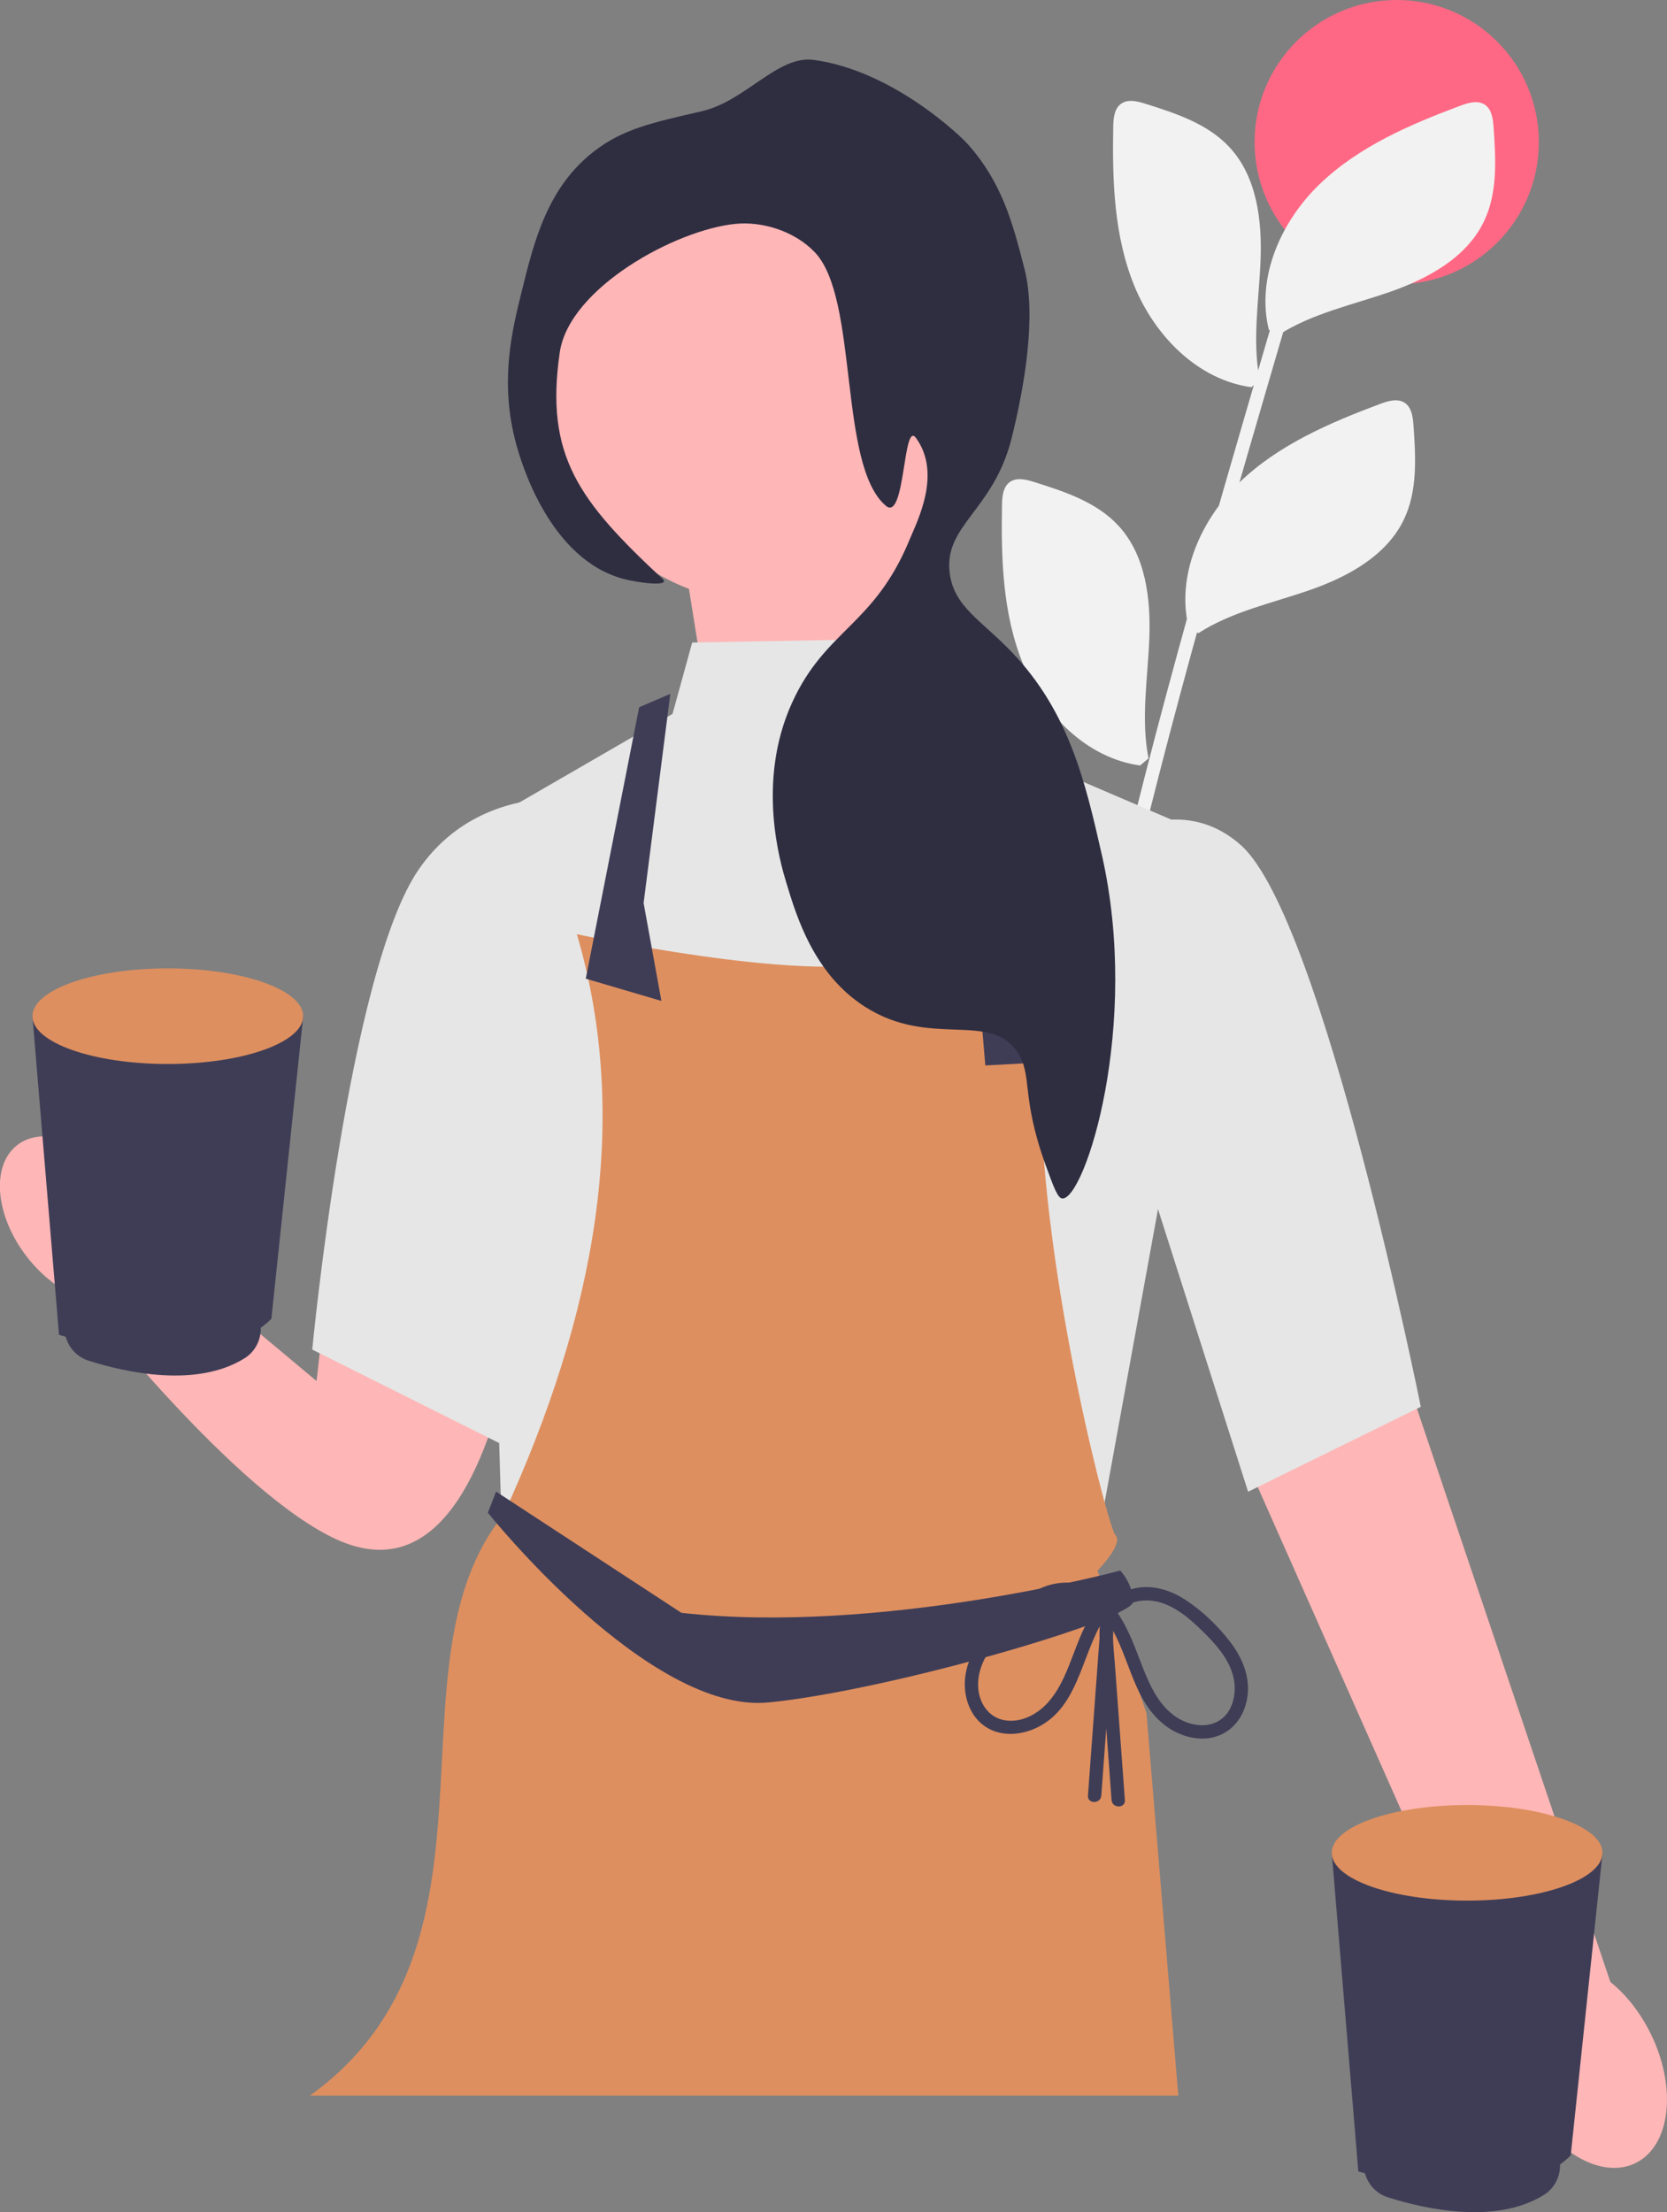 <svg xmlns="http://www.w3.org/2000/svg" width="374.63" height="497.09" viewBox="0 0 374.63 497.09" data-src="https://cdn.undraw.co/illustrations/barista_ltfh.svg" xmlns:xlink="http://www.w3.org/1999/xlink" role="img" artist="Katerina Limpitsouni" source="https://undraw.co/"><rect x="0" y="0" width="374.63" height="497.09" fill="#808080" stroke="none"/><circle cx="313.89" cy="31.94" r="31.94" fill="#ff6884" stroke-width="0"/><path d="m238.1,455.06c-4.39-24.84-6.55-50.04-6.88-75.26-.33-25.04,1.13-50.08,3.93-74.96,2.84-25.2,7.09-50.22,12.26-75.04,5.17-24.8,11.26-49.39,17.83-73.85s13.64-48.83,20.75-73.16c.87-2.98,1.74-5.96,2.62-8.94.54-1.86-2.35-2.65-2.89-.8-7.15,24.45-14.31,48.89-21.03,73.47-6.75,24.67-13.06,49.47-18.47,74.47-5.35,24.69-9.82,49.58-12.97,74.65s-5,50.36-5.07,75.66,1.62,50.25,5.46,75.07c.49,3.17,1.02,6.32,1.57,9.48.34,1.9,3.23,1.09,2.89-.8h0Z" fill="#f2f2f2" stroke-width="0"/><path d="m283.11,85.42c-1.75-8.84-.17-17.95.18-26.96s-.85-18.78-6.99-25.38c-4.89-5.27-12.08-7.63-18.94-9.78-1.77-.56-3.84-1.07-5.37-.02-1.58,1.09-1.78,3.31-1.81,5.23-.22,12.12.16,24.58,4.77,35.8s14.27,21.07,26.28,22.7" fill="#f2f2f2" stroke-width="0"/><path d="m258.11,170.42c-1.75-8.84-.17-17.95.18-26.96s-.85-18.78-6.99-25.38c-4.89-5.27-12.08-7.63-18.94-9.78-1.77-.56-3.84-1.07-5.37-.02-1.58,1.09-1.78,3.31-1.81,5.23-.22,12.12.16,24.58,4.77,35.8s14.27,21.07,26.28,22.7" fill="#f2f2f2" stroke-width="0"/><path d="m287.31,75.28c7.58-4.88,16.64-6.75,25.14-9.72s17.16-7.69,21.05-15.82c3.11-6.48,2.66-14.03,2.15-21.21-.13-1.85-.41-3.97-1.95-5-1.6-1.07-3.73-.44-5.53.23-11.36,4.25-22.8,9.17-31.55,17.57s-14.36,21.01-11.47,32.78" fill="#f2f2f2" stroke-width="0"/><path d="m269.31,142.28c7.58-4.88,16.64-6.75,25.14-9.72s17.16-7.69,21.05-15.82c3.11-6.48,2.66-14.03,2.15-21.21-.13-1.85-.41-3.97-1.95-5-1.6-1.07-3.73-.44-5.53.23-11.36,4.25-22.8,9.17-31.55,17.57s-14.36,21.01-11.47,32.78" fill="#f2f2f2" stroke-width="0"/><polygon points="160.17 165.69 153.06 121.26 201.06 101.7 208.17 169.25 160.17 165.69" fill="#ffb6b6" stroke-width="0"/><path d="m120.8,246.93s-.6,119.08-45.01,99.06c-23.1-10.41-57.19-54.31-57.19-54.31l14.09-13.49,38.45,32.14,7.24-63.93,42.42.51h0Z" fill="#ffb6b6" stroke-width="0"/><path d="m139.49,180.72s-29.43-8.33-45.32,14.55-24,108-24,108l42,21,27.32-143.55Z" fill="#e6e6e6" stroke-width="0"/><polygon points="299.12 244.03 317.79 314.63 363.07 448.83 339.49 462.21 280.22 328.67 265.24 257.42 299.12 244.03" fill="#ffb6b6" stroke-width="0"/><polygon points="209.14 143.42 155.56 144.38 151.14 160.42 108.17 185.27 112.64 339.92 245.64 351.92 264.8 246.67 269.64 186.92 213.64 162.92 209.14 143.42" fill="#e6e6e6" stroke-width="0"/><path d="m236.49,197.21s24.14-23.74,42.48-7.2c18.34,16.54,40.33,126.11,40.33,126.11l-38.81,19.09-44-138h0Z" fill="#e6e6e6" stroke-width="0"/><path d="m238.64,211.92s-22-1-40,4-69-6-69-6c12.29,41.85,4.12,85.6-16.5,130.5-27.22,33.41,3.35,96.8-43.5,130.5h195.16l-7.16-86-11-32s6-6,4-8-27-99-12-133h0s0,0,0,0h0Z" fill="#DE8F5F" stroke-width="0"/><polygon points="143.64 158.92 131.64 219.92 148.64 224.92 144.64 202.92 150.64 155.92 143.64 158.92" fill="#3f3d56" stroke-width="0"/><polygon points="214.64 157.92 221.43 239.42 230.64 238.92 224.64 161.92 214.64 157.92" fill="#3f3d56" stroke-width="0"/><path d="m251.76,352.92s-53.62,14.5-98.62,9.5l-41.65-27.24-1.85,4.74s36.12,45.28,63.06,42.64,81.94-18.64,81.94-22.64-2.88-7-2.88-7h0Z" fill="#3f3d56" stroke-width="0"/><ellipse cx="16.74" cy="273.98" rx="13.59" ry="21.06" transform="translate(-163.1 66.61) rotate(-37.43)" fill="#ffb6b6" stroke-width="0"/><ellipse cx="356.74" cy="463.98" rx="15.86" ry="24.59" transform="translate(-167.84 204.45) rotate(-26.12)" fill="#ffb6b6" stroke-width="0"/><path d="m247.93,363.06c5.92,7.45,5.97,18.48,13.83,24.6,3.26,2.54,7.95,3.89,11.96,2.41,3.97-1.46,6.22-5.14,6.67-9.23.48-4.35-1.33-8.49-3.93-11.89-2.81-3.67-6.42-7.14-10.33-9.62-3.62-2.3-8.03-3.5-12.21-2.11-4.22,1.4-6.72,4.81-6.82,9.25-.08,3.1.36,6.25.59,9.33l.69,9.4,1.42,19.29c.14,1.91,3.14,1.93,3,0l-2.22-30.17c-.18-2.39-.45-4.79-.48-7.18-.03-1.94.3-3.84,1.7-5.26,2.46-2.49,6.36-2.71,9.5-1.62,3.9,1.35,7.12,4.42,9.97,7.3,2.77,2.81,5.49,6.19,6.09,10.21.48,3.2-.44,7.05-3.35,8.86-3.19,1.98-7.44.92-10.27-1.21-3.71-2.79-5.66-7.41-7.27-11.61-1.73-4.52-3.37-9.05-6.41-12.87-1.2-1.51-3.31.62-2.12,2.12h0s0,0,0,0h0s0,0,0,0Z" fill="#3f3d56" stroke-width="0"/><path d="m247.22,359.93c-2.68,3.38-4.29,7.3-5.81,11.3-1.47,3.87-2.96,7.96-5.72,11.13-2.4,2.76-6.02,4.79-9.79,4.22-3.63-.55-5.81-3.77-6.06-7.27-.28-3.88,1.54-7.42,3.97-10.34,2.63-3.16,5.83-6.27,9.38-8.38,3.09-1.84,6.84-2.74,10.24-1.15,1.47.69,2.73,1.83,3.32,3.38.8,2.12.4,4.58.24,6.78-.83,11.29-1.66,22.59-2.49,33.88-.14,1.93,2.86,1.92,3,0,.84-11.38,1.67-22.75,2.51-34.13.18-2.5.47-5.14-.44-7.54-.7-1.84-1.98-3.34-3.63-4.4-3.5-2.26-7.95-2.23-11.7-.68-4.29,1.77-7.9,5.11-11.05,8.44-3.08,3.27-5.75,7.15-6.28,11.71-.45,3.9.78,8.21,3.96,10.7,3.46,2.71,8.13,2.5,11.96.73,10.34-4.78,10.14-18.24,16.52-26.26,1.19-1.5-.92-3.63-2.12-2.12h0Z" fill="#3f3d56" stroke-width="0"/><path d="m68.14,228.35s-22.67,21.48-60.85,0l5.97,71.59s.54.17,1.5.44c.69,2.51,2.59,4.58,5.17,5.39,8.31,2.63,24.29,6.21,35.09-.59,2.25-1.42,3.58-3.93,3.58-6.6v-.21c.84-.61,1.64-1.27,2.39-2.02l7.16-68.01Z" fill="#3f3d56" stroke-width="0"/><ellipse cx="37.71" cy="228.35" rx="30.42" ry="10.74" fill="#DE8F5F" stroke-width="0"/><path d="m360.14,416.35s-22.67,21.48-60.85,0l5.97,71.59s.54.17,1.5.44c.69,2.51,2.59,4.58,5.17,5.39,8.31,2.63,24.29,6.21,35.09-.59,2.25-1.42,3.58-3.93,3.58-6.6v-.21c.84-.61,1.64-1.27,2.39-2.02l7.16-68.01Z" fill="#3f3d56" stroke-width="0"/><ellipse cx="329.71" cy="416.35" rx="30.42" ry="10.74" fill="#DE8F5F" stroke-width="0"/><circle cx="172.3" cy="86.6" r="48.94" fill="#ffb6b6" stroke-width="0"/><path d="m157.72,24.99c9.8-2.23,17.05-12.63,25.16-11.53,17.61,2.38,32.82,16.9,34.67,18.99,7.7,8.71,10.01,17.6,12.66,27.85,2.81,10.85-.08,26.95-2.85,38.11-4.05,16.33-15.31,19.58-13.93,30.38.97,7.56,7.07,10.56,13.93,17.72,12.98,13.56,16.58,29.4,20.26,45.58,8.76,38.54-3.85,77.4-8.86,77.23-1.06-.04-1.97-2.56-3.8-7.6-5.59-15.44-2.84-20.16-6.33-25.32-6.23-9.23-19.56-.83-34.18-10.13-11.52-7.33-15.44-20.3-17.72-27.85-1.31-4.34-6.85-22.66,1.27-40.51,7.52-16.53,18.46-17.27,26.45-36.73,1.68-4.1,7.24-14.74,1.4-22.77-2.96-4.07-2.37,19.01-6.79,15.23-10.76-9.18-5.98-46.67-16-57.01-4.79-4.95-12.05-6.88-17.72-6.33-13.48,1.3-37.43,14.42-39.54,28.87-3.39,23.25,4.31,33.4,23.08,50.89,2.03,1.89-5.64.88-8.86,0-16.38-4.46-22.78-25.65-24.05-30.38-3.74-13.88-.92-25.33,1.27-34.18,2.79-11.32,5.79-23.5,16.46-31.65,6.31-4.82,12.77-6.29,24.05-8.86Z" fill="#2f2e41" stroke-width="0"/></svg>